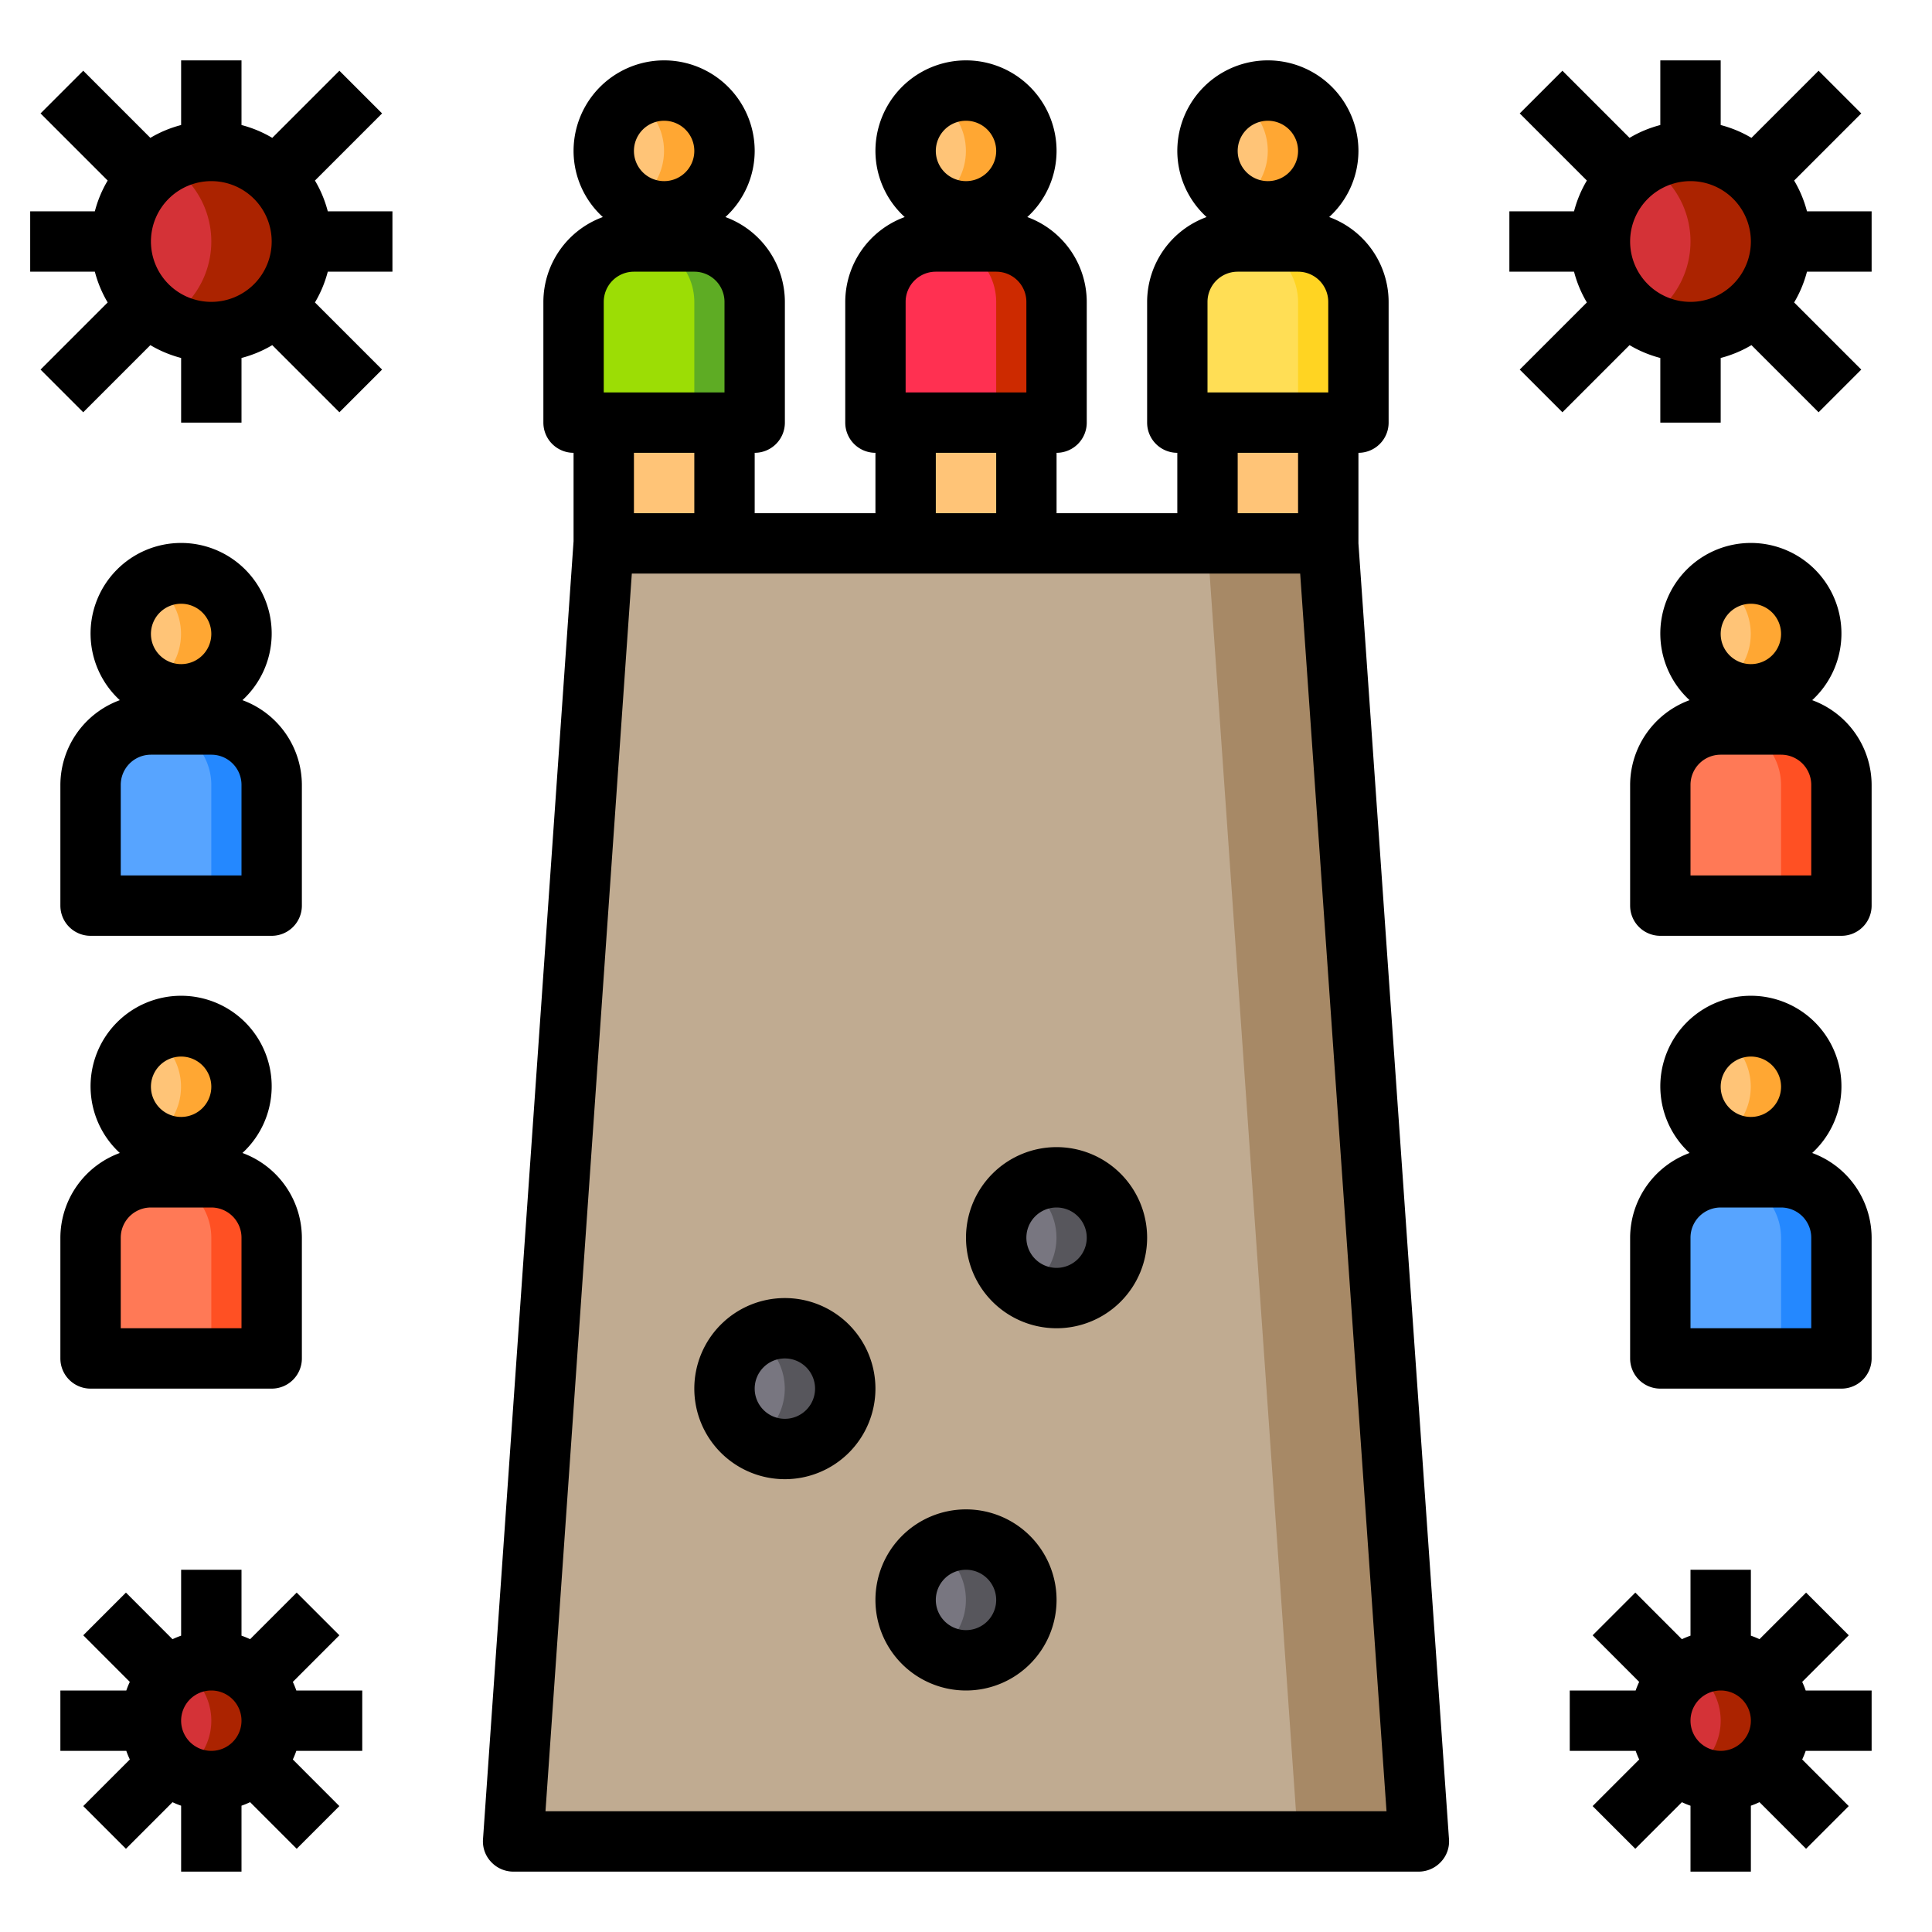 <svg height="512" viewBox="0 0 64 64" width="512" xmlns="http://www.w3.org/2000/svg"><g id="petanque-petanque_stadium-coronavirus-virus-outbreck" data-name="petanque-petanque stadium-coronavirus-virus-outbreck"><path d="m61 41v4h-6v-4a2.006 2.006 0 0 1 2-2h2a2.006 2.006 0 0 1 2 2z" fill="#57a4ff"/><path d="m61 26v4h-6v-4a2.006 2.006 0 0 1 2-2h2a2.006 2.006 0 0 1 2 2z" fill="#ff7956"/><circle cx="58" cy="21" fill="#ffc477" r="2"/><circle cx="58" cy="36" fill="#ffc477" r="2"/><path d="m58.41 55.59a1.98 1.98 0 1 1 -1.41-.59 1.955 1.955 0 0 1 1.41.59z" fill="#d43237"/><path d="m58.12 5.88a2.994 2.994 0 1 1 -2.12-.88 2.993 2.993 0 0 1 2.12.88z" fill="#d43237"/><path d="m47 61h-30l3-43h24z" fill="#c0ab91"/><path d="m47 61h-4l-3-43h4z" fill="#a78966"/><path d="m45 10v4h-6v-4a2.006 2.006 0 0 1 2-2h2a2.006 2.006 0 0 1 2 2z" fill="#ffde55"/><path d="m40 14h4v4h-4z" fill="#ffc477"/><circle cx="42" cy="5" fill="#ffc477" r="2"/><path d="m45 10v4h-2v-4a2.006 2.006 0 0 0 -2-2h2a2.006 2.006 0 0 1 2 2z" fill="#ffd422"/><path d="m44 5a2 2 0 0 1 -3 1.73 2 2 0 0 0 0-3.46 2 2 0 0 1 3 1.73z" fill="#ffa733"/><circle cx="35" cy="41" fill="#787680" r="2"/><path d="m35 10v4h-6v-4a2.006 2.006 0 0 1 2-2h2a2.006 2.006 0 0 1 2 2z" fill="#ff3051"/><path d="m30 14h4v4h-4z" fill="#ffc477"/><circle cx="32" cy="5" fill="#ffc477" r="2"/><circle cx="32" cy="53" fill="#787680" r="2"/><path d="m34 53a2 2 0 0 1 -3 1.73 2 2 0 0 0 0-3.46 2 2 0 0 1 3 1.73z" fill="#57565c"/><path d="m37 41a2 2 0 0 1 -3 1.73 2 2 0 0 0 0-3.46 2 2 0 0 1 3 1.73z" fill="#57565c"/><circle cx="26" cy="46" fill="#787680" r="2"/><path d="m25 10v4h-6v-4a2.006 2.006 0 0 1 2-2h2a2.006 2.006 0 0 1 2 2z" fill="#9cdd05"/><path d="m20 14h4v4h-4z" fill="#ffc477"/><circle cx="22" cy="5" fill="#ffc477" r="2"/><path d="m9.12 5.88a2.994 2.994 0 1 1 -2.12-.88 2.993 2.993 0 0 1 2.12.88z" fill="#d43237"/><path d="m9 41v4h-6v-4a2.006 2.006 0 0 1 2-2h2a2.006 2.006 0 0 1 2 2z" fill="#ff7956"/><path d="m9 26v4h-6v-4a2.006 2.006 0 0 1 2-2h2a2.006 2.006 0 0 1 2 2z" fill="#57a4ff"/><path d="m8.41 55.59a1.994 1.994 0 1 1 -2.82 2.82 1.994 1.994 0 1 1 2.82-2.82z" fill="#d43237"/><circle cx="6" cy="21" fill="#ffc477" r="2"/><circle cx="6" cy="36" fill="#ffc477" r="2"/><g fill="#ab2300"><path d="m59 57a2.015 2.015 0 0 1 -2 2 2 2 0 0 1 -1-.27 1.813 1.813 0 0 0 .41-.32 1.98 1.98 0 0 0 0-2.82 1.813 1.813 0 0 0 -.41-.32 2 2 0 0 1 1-.27 2.015 2.015 0 0 1 2 2z"/><path d="m9 57a2.015 2.015 0 0 1 -2 2 2 2 0 0 1 -1-.27 1.813 1.813 0 0 0 .41-.32 1.98 1.98 0 0 0 0-2.82 1.813 1.813 0 0 0 -.41-.32 2 2 0 0 1 1-.27 2.015 2.015 0 0 1 2 2z"/><path d="m59 8a3 3 0 0 1 -3 3 3.026 3.026 0 0 1 -1.5-.4 3.3 3.3 0 0 0 .62-.48 2.994 2.994 0 0 0 0-4.24 3.3 3.3 0 0 0 -.62-.48 3.026 3.026 0 0 1 1.5-.4 3 3 0 0 1 3 3z"/><path d="m10 8a3 3 0 0 1 -3 3 3.026 3.026 0 0 1 -1.5-.4 3.3 3.3 0 0 0 .62-.48 2.994 2.994 0 0 0 0-4.24 3.3 3.3 0 0 0 -.62-.48 3.026 3.026 0 0 1 1.5-.4 3 3 0 0 1 3 3z"/></g><path d="m35 10v4h-2v-4a2.006 2.006 0 0 0 -2-2h2a2.006 2.006 0 0 1 2 2z" fill="#cd2a00"/><path d="m34 5a2 2 0 0 1 -3 1.73 2 2 0 0 0 0-3.46 2 2 0 0 1 3 1.73z" fill="#ffa733"/><path d="m25 10v4h-2v-4a2.006 2.006 0 0 0 -2-2h2a2.006 2.006 0 0 1 2 2z" fill="#5eac24"/><path d="m24 5a2 2 0 0 1 -3 1.73 2 2 0 0 0 0-3.46 2 2 0 0 1 3 1.73z" fill="#ffa733"/><path d="m9 26v4h-2v-4a2.006 2.006 0 0 0 -2-2h2a2.006 2.006 0 0 1 2 2z" fill="#2488ff"/><path d="m8 21a2 2 0 0 1 -3 1.73 2 2 0 0 0 0-3.46 2 2 0 0 1 3 1.73z" fill="#ffa733"/><path d="m9 41v4h-2v-4a2.006 2.006 0 0 0 -2-2h2a2.006 2.006 0 0 1 2 2z" fill="#ff5023"/><path d="m8 36a2 2 0 0 1 -3 1.73 2 2 0 0 0 0-3.46 2 2 0 0 1 3 1.73z" fill="#ffa733"/><path d="m61 26v4h-2v-4a2.006 2.006 0 0 0 -2-2h2a2.006 2.006 0 0 1 2 2z" fill="#ff5023"/><path d="m60 21a2 2 0 0 1 -3 1.73 2 2 0 0 0 0-3.46 2 2 0 0 1 3 1.73z" fill="#ffa733"/><path d="m61 41v4h-2v-4a2.006 2.006 0 0 0 -2-2h2a2.006 2.006 0 0 1 2 2z" fill="#2488ff"/><path d="m60 36a2 2 0 0 1 -3 1.73 2 2 0 0 0 0-3.46 2 2 0 0 1 3 1.73z" fill="#ffa733"/><path d="m28 46a2 2 0 0 1 -3 1.73 2 2 0 0 0 0-3.46 2 2 0 0 1 3 1.73z" fill="#57565c"/><path d="m32 50a3 3 0 1 0 3 3 3 3 0 0 0 -3-3zm0 4a1 1 0 1 1 1-1 1 1 0 0 1 -1 1z"/><path d="m26 43a3 3 0 1 0 3 3 3 3 0 0 0 -3-3zm0 4a1 1 0 1 1 1-1 1 1 0 0 1 -1 1z"/><path d="m35 38a3 3 0 1 0 3 3 3 3 0 0 0 -3-3zm0 4a1 1 0 1 1 1-1 1 1 0 0 1 -1 1z"/><path d="m2 45a1 1 0 0 0 1 1h6a1 1 0 0 0 1-1v-4a3 3 0 0 0 -1.969-2.806 3 3 0 1 0 -4.062 0 3 3 0 0 0 -1.969 2.806zm6-1h-4v-3a1 1 0 0 1 1-1h2a1 1 0 0 1 1 1zm-2-9a1 1 0 1 1 -1 1 1 1 0 0 1 1-1z"/><path d="m2 26v4a1 1 0 0 0 1 1h6a1 1 0 0 0 1-1v-4a3 3 0 0 0 -1.969-2.806 3 3 0 1 0 -4.062 0 3 3 0 0 0 -1.969 2.806zm6 3h-4v-3a1 1 0 0 1 1-1h2a1 1 0 0 1 1 1zm-2-9a1 1 0 1 1 -1 1 1 1 0 0 1 1-1z"/><path d="m60.031 38.194a3 3 0 1 0 -4.062 0 3 3 0 0 0 -1.969 2.806v4a1 1 0 0 0 1 1h6a1 1 0 0 0 1-1v-4a3 3 0 0 0 -1.969-2.806zm-2.031-3.194a1 1 0 1 1 -1 1 1 1 0 0 1 1-1zm2 9h-4v-3a1 1 0 0 1 1-1h2a1 1 0 0 1 1 1z"/><path d="m60.031 23.194a3 3 0 1 0 -4.062 0 3 3 0 0 0 -1.969 2.806v4a1 1 0 0 0 1 1h6a1 1 0 0 0 1-1v-4a3 3 0 0 0 -1.969-2.806zm-2.031-3.194a1 1 0 1 1 -1 1 1 1 0 0 1 1-1zm2 9h-4v-3a1 1 0 0 1 1-1h2a1 1 0 0 1 1 1z"/><path d="m45 18v-3a1 1 0 0 0 1-1v-4a3 3 0 0 0 -1.97-2.81 2.966 2.966 0 0 0 .97-2.19 3 3 0 0 0 -6 0 2.966 2.966 0 0 0 .97 2.19 3 3 0 0 0 -1.97 2.81v4a1 1 0 0 0 1 1v2h-4v-2a1 1 0 0 0 1-1v-4a3 3 0 0 0 -1.97-2.81 2.966 2.966 0 0 0 .97-2.19 3 3 0 0 0 -6 0 2.966 2.966 0 0 0 .97 2.19 3 3 0 0 0 -1.97 2.81v4a1 1 0 0 0 1 1v2h-4v-2a1 1 0 0 0 1-1v-4a3 3 0 0 0 -1.97-2.81 2.966 2.966 0 0 0 .97-2.19 3 3 0 0 0 -6 0 2.966 2.966 0 0 0 .97 2.19 3 3 0 0 0 -1.97 2.81v4a1 1 0 0 0 1 1v2.93l-3 43a.985.985 0 0 0 .27.75 1.007 1.007 0 0 0 .73.32h30a1.007 1.007 0 0 0 .73-.32.985.985 0 0 0 .27-.75zm-3-14a1 1 0 1 1 -1 1 1 1 0 0 1 1-1zm-2 6a1 1 0 0 1 1-1h2a1 1 0 0 1 1 1v3h-4zm3 5v2h-2v-2zm-11-11a1 1 0 1 1 -1 1 1 1 0 0 1 1-1zm-2 6a1 1 0 0 1 1-1h2a1 1 0 0 1 1 1v3h-4zm3 5v2h-2v-2zm-11-11a1 1 0 1 1 -1 1 1 1 0 0 1 1-1zm-2 6a1 1 0 0 1 1-1h2a1 1 0 0 1 1 1v3h-4zm3 5v2h-2v-2zm-4.93 45 2.86-41h22.14l2.86 41z"/><path d="m10.433 5.981 2.224-2.224-1.414-1.414-2.224 2.224a3.915 3.915 0 0 0 -1.019-.425v-2.142h-2v2.142a3.915 3.915 0 0 0 -1.019.425l-2.224-2.224-1.414 1.414 2.224 2.224a3.915 3.915 0 0 0 -.425 1.019h-2.142v2h2.142a3.915 3.915 0 0 0 .425 1.019l-2.224 2.224 1.414 1.414 2.224-2.224a3.915 3.915 0 0 0 1.019.425v2.142h2v-2.142a3.915 3.915 0 0 0 1.019-.425l2.224 2.224 1.414-1.414-2.224-2.224a3.915 3.915 0 0 0 .425-1.019h2.142v-2h-2.142a3.915 3.915 0 0 0 -.425-1.019zm-3.433 4.019a2 2 0 1 1 2-2 2 2 0 0 1 -2 2z"/><path d="m59.858 7a3.915 3.915 0 0 0 -.425-1.019l2.224-2.224-1.414-1.414-2.224 2.224a3.915 3.915 0 0 0 -1.019-.425v-2.142h-2v2.142a3.915 3.915 0 0 0 -1.019.425l-2.224-2.224-1.414 1.414 2.224 2.224a3.915 3.915 0 0 0 -.425 1.019h-2.142v2h2.142a3.915 3.915 0 0 0 .425 1.019l-2.224 2.224 1.414 1.414 2.224-2.224a3.915 3.915 0 0 0 1.019.425v2.142h2v-2.142a3.915 3.915 0 0 0 1.019-.425l2.224 2.224 1.414-1.414-2.224-2.224a3.915 3.915 0 0 0 .425-1.019h2.142v-2zm-3.858 3a2 2 0 1 1 2-2 2 2 0 0 1 -2 2z"/><path d="m9.7 55.715 1.543-1.544-1.415-1.414-1.543 1.543a2.746 2.746 0 0 0 -.285-.116v-2.184h-2v2.184a2.746 2.746 0 0 0 -.285.117l-1.543-1.544-1.414 1.414 1.542 1.544a2.746 2.746 0 0 0 -.116.285h-2.184v2h2.184a2.746 2.746 0 0 0 .117.285l-1.543 1.544 1.414 1.414 1.543-1.543a2.746 2.746 0 0 0 .285.116v2.184h2v-2.184a2.746 2.746 0 0 0 .285-.117l1.543 1.544 1.414-1.414-1.542-1.544a2.746 2.746 0 0 0 .116-.285h2.184v-2h-2.184a2.746 2.746 0 0 0 -.116-.285zm-1.7 1.285a1 1 0 1 1 -1-1 1 1 0 0 1 1 1z"/><path d="m59.7 55.715 1.543-1.544-1.414-1.414-1.544 1.543a2.746 2.746 0 0 0 -.285-.116v-2.184h-2v2.184a2.746 2.746 0 0 0 -.285.117l-1.543-1.544-1.414 1.414 1.542 1.544a2.746 2.746 0 0 0 -.117.285h-2.183v2h2.184a2.746 2.746 0 0 0 .117.285l-1.543 1.544 1.414 1.414 1.543-1.543a2.746 2.746 0 0 0 .285.117v2.183h2v-2.184a2.746 2.746 0 0 0 .285-.117l1.543 1.544 1.414-1.414-1.542-1.544a2.746 2.746 0 0 0 .116-.285h2.184v-2h-2.184a2.746 2.746 0 0 0 -.116-.285zm-1.7 1.285a1 1 0 1 1 -1-1 1 1 0 0 1 1 1z"/></g></svg>